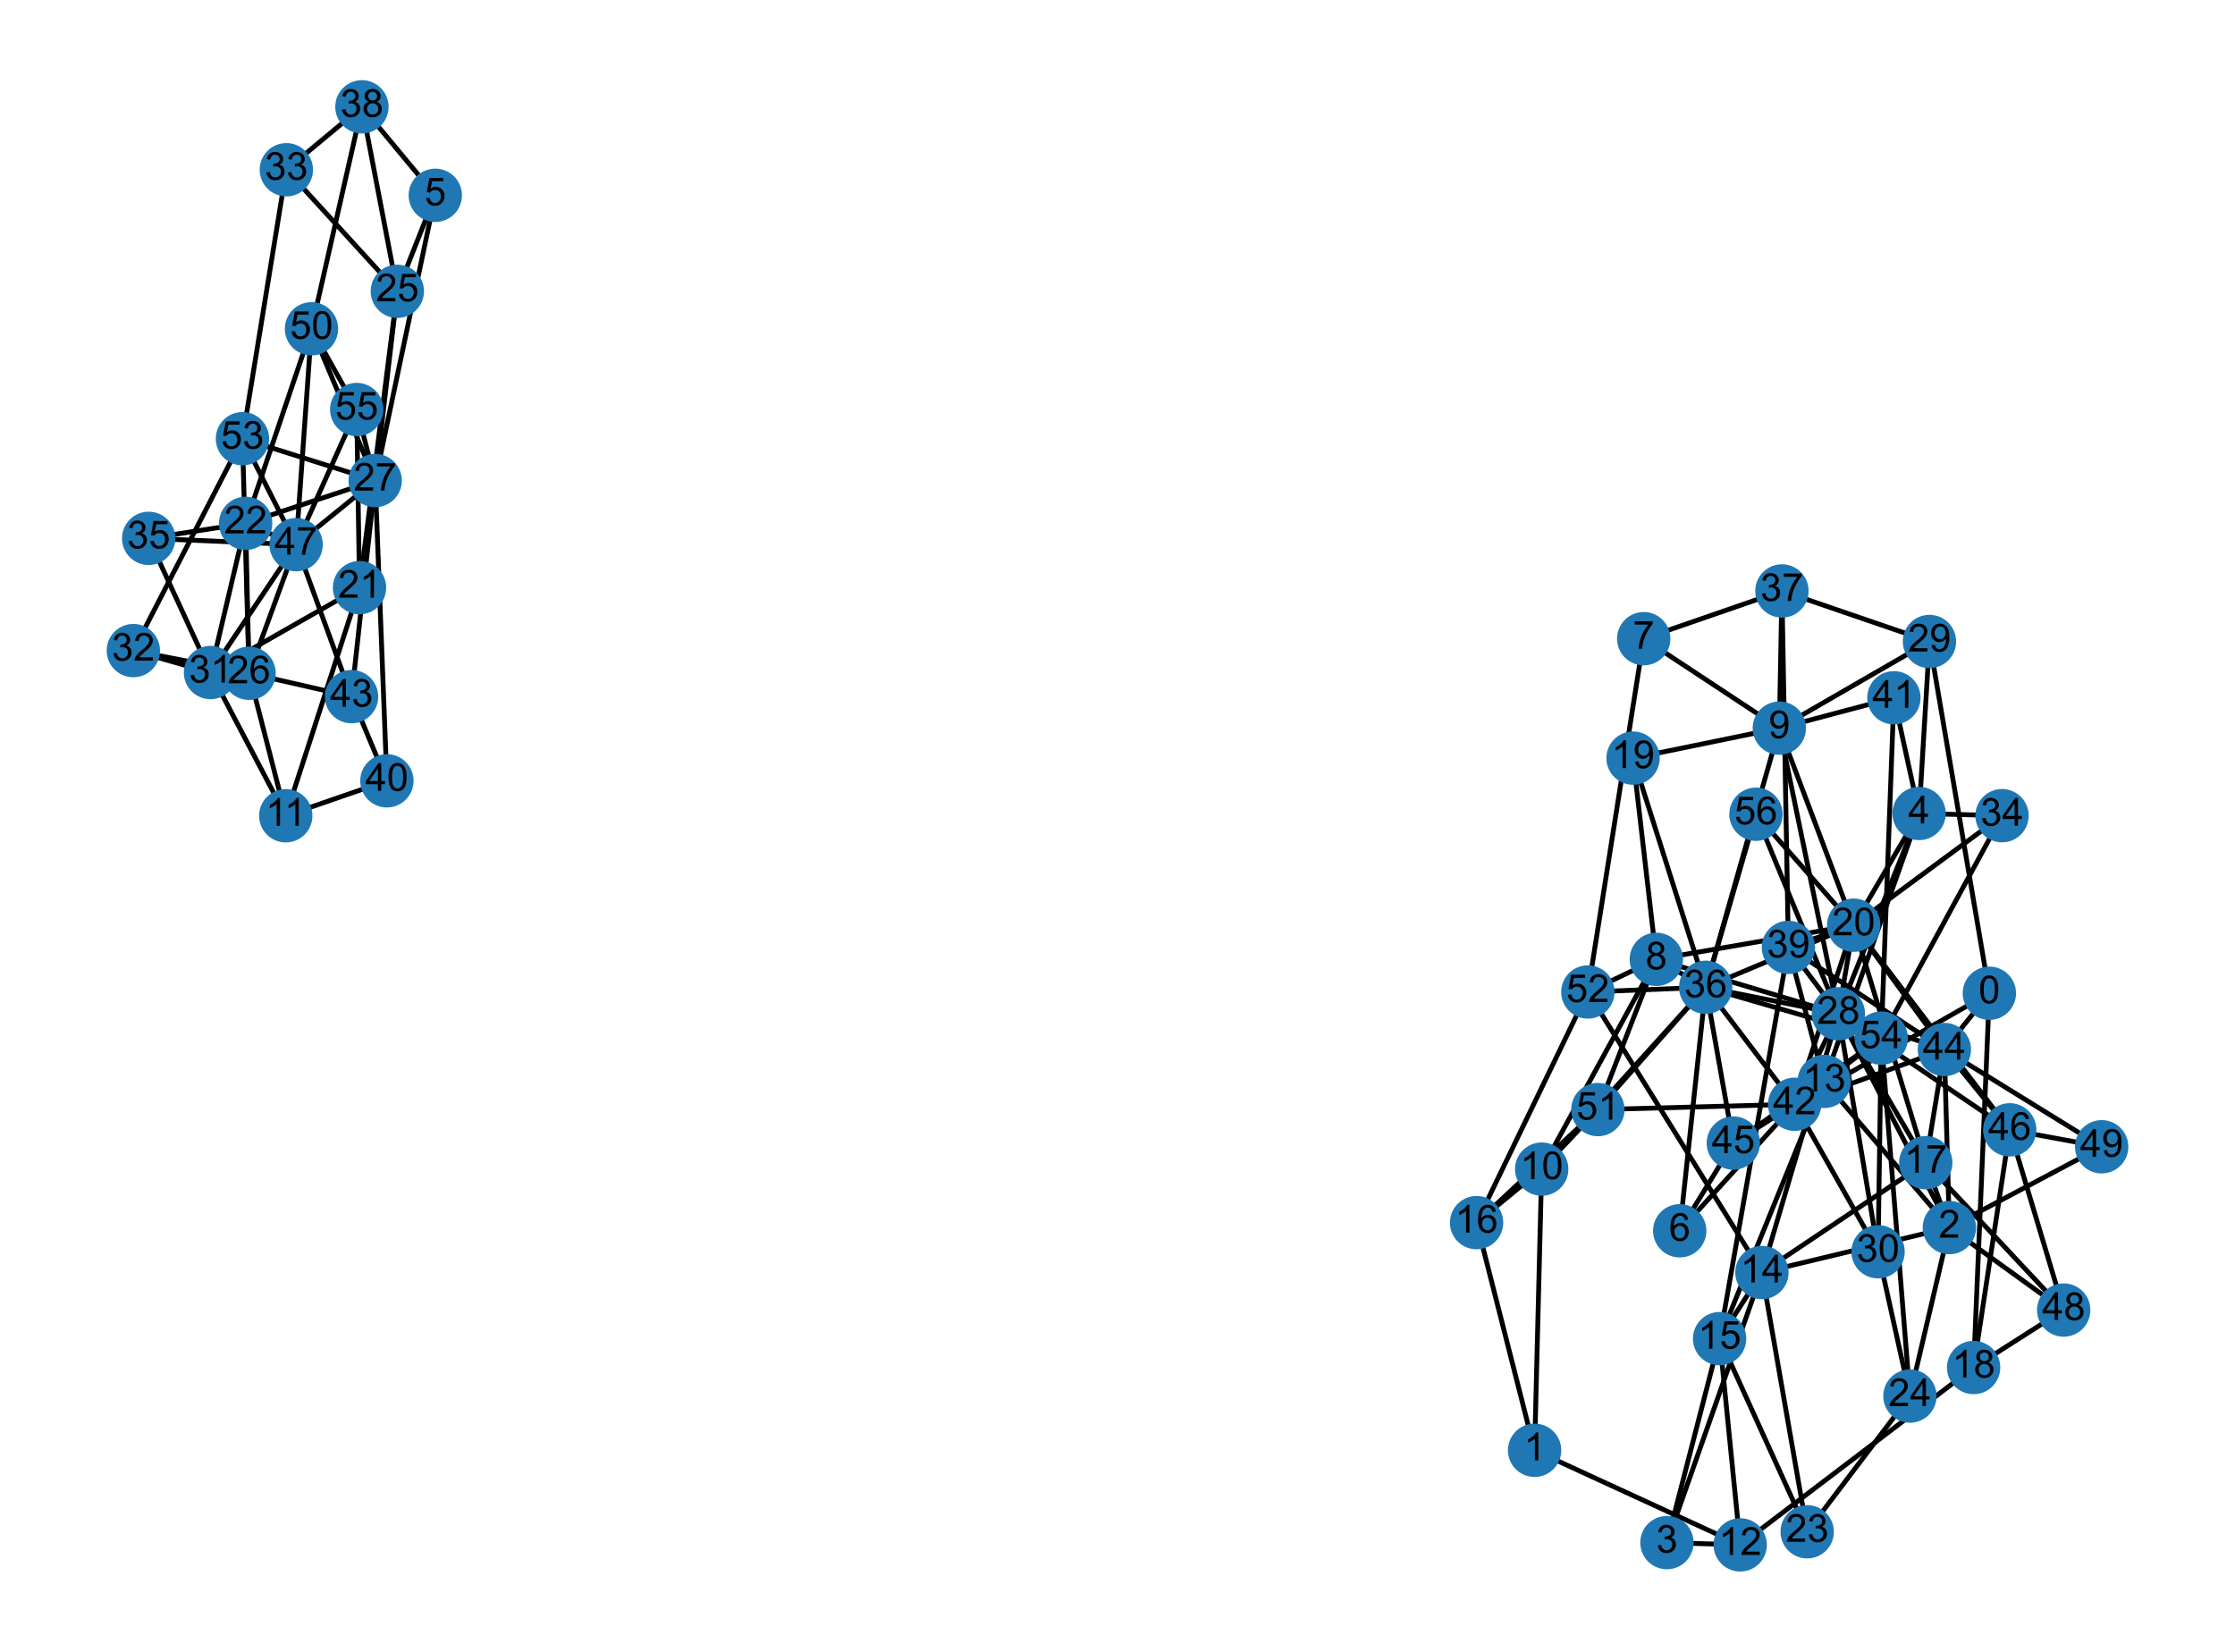 <?xml version="1.0" encoding="utf-8" standalone="no"?>
<!DOCTYPE svg PUBLIC "-//W3C//DTD SVG 1.1//EN"
  "http://www.w3.org/Graphics/SVG/1.1/DTD/svg11.dtd">
<!-- Created with matplotlib (https://matplotlib.org/) -->
<svg height="340.56pt" version="1.1" viewBox="0 0 460.8 340.56" width="460.8pt" xmlns="http://www.w3.org/2000/svg" xmlns:xlink="http://www.w3.org/1999/xlink">
 <defs>
  <style type="text/css">*{stroke-linecap:butt;stroke-linejoin:round;}</style>
 </defs>
 <g id="figure_1">
  <g id="patch_1">
   <path d="M 0 340.56 
L 460.8 340.56 
L 460.8 0 
L 0 0 
z
" style="fill:#ffffff;"/>
  </g>
  <g id="axes_1">
   <g id="LineCollection_1">
    <path clip-path="url(#p457aa99472)" d="M 410.156 204.798 
L 397.805 132.269 
" style="fill:none;stroke:#000000;"/>
    <path clip-path="url(#p457aa99472)" d="M 410.156 204.798 
L 370.008 227.684 
" style="fill:none;stroke:#000000;"/>
    <path clip-path="url(#p457aa99472)" d="M 410.156 204.798 
L 400.879 216.401 
" style="fill:none;stroke:#000000;"/>
    <path clip-path="url(#p457aa99472)" d="M 410.156 204.798 
L 406.908 281.966 
" style="fill:none;stroke:#000000;"/>
    <path clip-path="url(#p457aa99472)" d="M 316.396 299.034 
L 317.859 241.056 
" style="fill:none;stroke:#000000;"/>
    <path clip-path="url(#p457aa99472)" d="M 316.396 299.034 
L 358.786 318.535 
" style="fill:none;stroke:#000000;"/>
    <path clip-path="url(#p457aa99472)" d="M 316.396 299.034 
L 304.434 252.096 
" style="fill:none;stroke:#000000;"/>
    <path clip-path="url(#p457aa99472)" d="M 401.912 253.112 
L 397.045 239.736 
" style="fill:none;stroke:#000000;"/>
    <path clip-path="url(#p457aa99472)" d="M 401.912 253.112 
L 379.022 209.027 
" style="fill:none;stroke:#000000;"/>
    <path clip-path="url(#p457aa99472)" d="M 401.912 253.112 
L 400.879 216.401 
" style="fill:none;stroke:#000000;"/>
    <path clip-path="url(#p457aa99472)" d="M 401.912 253.112 
L 376.103 222.973 
" style="fill:none;stroke:#000000;"/>
    <path clip-path="url(#p457aa99472)" d="M 401.912 253.112 
L 363.264 262.374 
" style="fill:none;stroke:#000000;"/>
    <path clip-path="url(#p457aa99472)" d="M 401.912 253.112 
L 393.782 287.853 
" style="fill:none;stroke:#000000;"/>
    <path clip-path="url(#p457aa99472)" d="M 401.912 253.112 
L 425.482 270.117 
" style="fill:none;stroke:#000000;"/>
    <path clip-path="url(#p457aa99472)" d="M 401.912 253.112 
L 433.309 236.451 
" style="fill:none;stroke:#000000;"/>
    <path clip-path="url(#p457aa99472)" d="M 343.678 318.067 
L 358.786 318.535 
" style="fill:none;stroke:#000000;"/>
    <path clip-path="url(#p457aa99472)" d="M 343.678 318.067 
L 363.264 262.374 
" style="fill:none;stroke:#000000;"/>
    <path clip-path="url(#p457aa99472)" d="M 343.678 318.067 
L 354.539 276.013 
" style="fill:none;stroke:#000000;"/>
    <path clip-path="url(#p457aa99472)" d="M 395.667 167.73 
L 382.182 190.765 
" style="fill:none;stroke:#000000;"/>
    <path clip-path="url(#p457aa99472)" d="M 395.667 167.73 
L 379.022 209.027 
" style="fill:none;stroke:#000000;"/>
    <path clip-path="url(#p457aa99472)" d="M 395.667 167.73 
L 412.769 168.183 
" style="fill:none;stroke:#000000;"/>
    <path clip-path="url(#p457aa99472)" d="M 395.667 167.73 
L 376.103 222.973 
" style="fill:none;stroke:#000000;"/>
    <path clip-path="url(#p457aa99472)" d="M 395.667 167.73 
L 397.805 132.269 
" style="fill:none;stroke:#000000;"/>
    <path clip-path="url(#p457aa99472)" d="M 395.667 167.73 
L 390.471 143.874 
" style="fill:none;stroke:#000000;"/>
    <path clip-path="url(#p457aa99472)" d="M 89.746 40.269 
L 81.92 60.063 
" style="fill:none;stroke:#000000;"/>
    <path clip-path="url(#p457aa99472)" d="M 89.746 40.269 
L 77.351 99.082 
" style="fill:none;stroke:#000000;"/>
    <path clip-path="url(#p457aa99472)" d="M 89.746 40.269 
L 74.62 22.025 
" style="fill:none;stroke:#000000;"/>
    <path clip-path="url(#p457aa99472)" d="M 346.317 253.771 
L 351.671 203.567 
" style="fill:none;stroke:#000000;"/>
    <path clip-path="url(#p457aa99472)" d="M 346.317 253.771 
L 370.008 227.684 
" style="fill:none;stroke:#000000;"/>
    <path clip-path="url(#p457aa99472)" d="M 346.317 253.771 
L 357.369 235.688 
" style="fill:none;stroke:#000000;"/>
    <path clip-path="url(#p457aa99472)" d="M 338.892 131.687 
L 366.855 150.136 
" style="fill:none;stroke:#000000;"/>
    <path clip-path="url(#p457aa99472)" d="M 338.892 131.687 
L 367.39 121.845 
" style="fill:none;stroke:#000000;"/>
    <path clip-path="url(#p457aa99472)" d="M 338.892 131.687 
L 327.375 204.537 
" style="fill:none;stroke:#000000;"/>
    <path clip-path="url(#p457aa99472)" d="M 341.491 197.805 
L 382.182 190.765 
" style="fill:none;stroke:#000000;"/>
    <path clip-path="url(#p457aa99472)" d="M 341.491 197.805 
L 379.022 209.027 
" style="fill:none;stroke:#000000;"/>
    <path clip-path="url(#p457aa99472)" d="M 341.491 197.805 
L 351.671 203.567 
" style="fill:none;stroke:#000000;"/>
    <path clip-path="url(#p457aa99472)" d="M 341.491 197.805 
L 317.859 241.056 
" style="fill:none;stroke:#000000;"/>
    <path clip-path="url(#p457aa99472)" d="M 341.491 197.805 
L 336.695 156.317 
" style="fill:none;stroke:#000000;"/>
    <path clip-path="url(#p457aa99472)" d="M 341.491 197.805 
L 329.439 228.782 
" style="fill:none;stroke:#000000;"/>
    <path clip-path="url(#p457aa99472)" d="M 341.491 197.805 
L 327.375 204.537 
" style="fill:none;stroke:#000000;"/>
    <path clip-path="url(#p457aa99472)" d="M 366.855 150.136 
L 382.182 190.765 
" style="fill:none;stroke:#000000;"/>
    <path clip-path="url(#p457aa99472)" d="M 366.855 150.136 
L 379.022 209.027 
" style="fill:none;stroke:#000000;"/>
    <path clip-path="url(#p457aa99472)" d="M 366.855 150.136 
L 351.671 203.567 
" style="fill:none;stroke:#000000;"/>
    <path clip-path="url(#p457aa99472)" d="M 366.855 150.136 
L 336.695 156.317 
" style="fill:none;stroke:#000000;"/>
    <path clip-path="url(#p457aa99472)" d="M 366.855 150.136 
L 397.805 132.269 
" style="fill:none;stroke:#000000;"/>
    <path clip-path="url(#p457aa99472)" d="M 366.855 150.136 
L 367.39 121.845 
" style="fill:none;stroke:#000000;"/>
    <path clip-path="url(#p457aa99472)" d="M 366.855 150.136 
L 390.471 143.874 
" style="fill:none;stroke:#000000;"/>
    <path clip-path="url(#p457aa99472)" d="M 317.859 241.056 
L 351.671 203.567 
" style="fill:none;stroke:#000000;"/>
    <path clip-path="url(#p457aa99472)" d="M 317.859 241.056 
L 329.439 228.782 
" style="fill:none;stroke:#000000;"/>
    <path clip-path="url(#p457aa99472)" d="M 317.859 241.056 
L 304.434 252.096 
" style="fill:none;stroke:#000000;"/>
    <path clip-path="url(#p457aa99472)" d="M 58.916 168.201 
L 74.126 121.165 
" style="fill:none;stroke:#000000;"/>
    <path clip-path="url(#p457aa99472)" d="M 58.916 168.201 
L 51.349 138.819 
" style="fill:none;stroke:#000000;"/>
    <path clip-path="url(#p457aa99472)" d="M 58.916 168.201 
L 43.397 138.669 
" style="fill:none;stroke:#000000;"/>
    <path clip-path="url(#p457aa99472)" d="M 58.916 168.201 
L 79.769 160.995 
" style="fill:none;stroke:#000000;"/>
    <path clip-path="url(#p457aa99472)" d="M 358.786 318.535 
L 354.539 276.013 
" style="fill:none;stroke:#000000;"/>
    <path clip-path="url(#p457aa99472)" d="M 358.786 318.535 
L 406.908 281.966 
" style="fill:none;stroke:#000000;"/>
    <path clip-path="url(#p457aa99472)" d="M 376.103 222.973 
L 368.722 195.345 
" style="fill:none;stroke:#000000;"/>
    <path clip-path="url(#p457aa99472)" d="M 376.103 222.973 
L 354.539 276.013 
" style="fill:none;stroke:#000000;"/>
    <path clip-path="url(#p457aa99472)" d="M 363.264 262.374 
L 397.045 239.736 
" style="fill:none;stroke:#000000;"/>
    <path clip-path="url(#p457aa99472)" d="M 363.264 262.374 
L 379.022 209.027 
" style="fill:none;stroke:#000000;"/>
    <path clip-path="url(#p457aa99472)" d="M 363.264 262.374 
L 354.539 276.013 
" style="fill:none;stroke:#000000;"/>
    <path clip-path="url(#p457aa99472)" d="M 363.264 262.374 
L 372.597 315.834 
" style="fill:none;stroke:#000000;"/>
    <path clip-path="url(#p457aa99472)" d="M 363.264 262.374 
L 327.375 204.537 
" style="fill:none;stroke:#000000;"/>
    <path clip-path="url(#p457aa99472)" d="M 354.539 276.013 
L 368.722 195.345 
" style="fill:none;stroke:#000000;"/>
    <path clip-path="url(#p457aa99472)" d="M 354.539 276.013 
L 372.597 315.834 
" style="fill:none;stroke:#000000;"/>
    <path clip-path="url(#p457aa99472)" d="M 304.434 252.096 
L 329.439 228.782 
" style="fill:none;stroke:#000000;"/>
    <path clip-path="url(#p457aa99472)" d="M 304.434 252.096 
L 327.375 204.537 
" style="fill:none;stroke:#000000;"/>
    <path clip-path="url(#p457aa99472)" d="M 397.045 239.736 
L 382.182 190.765 
" style="fill:none;stroke:#000000;"/>
    <path clip-path="url(#p457aa99472)" d="M 397.045 239.736 
L 379.022 209.027 
" style="fill:none;stroke:#000000;"/>
    <path clip-path="url(#p457aa99472)" d="M 397.045 239.736 
L 400.879 216.401 
" style="fill:none;stroke:#000000;"/>
    <path clip-path="url(#p457aa99472)" d="M 397.045 239.736 
L 425.482 270.117 
" style="fill:none;stroke:#000000;"/>
    <path clip-path="url(#p457aa99472)" d="M 406.908 281.966 
L 414.357 232.96 
" style="fill:none;stroke:#000000;"/>
    <path clip-path="url(#p457aa99472)" d="M 406.908 281.966 
L 425.482 270.117 
" style="fill:none;stroke:#000000;"/>
    <path clip-path="url(#p457aa99472)" d="M 336.695 156.317 
L 351.671 203.567 
" style="fill:none;stroke:#000000;"/>
    <path clip-path="url(#p457aa99472)" d="M 382.182 190.765 
L 379.022 209.027 
" style="fill:none;stroke:#000000;"/>
    <path clip-path="url(#p457aa99472)" d="M 382.182 190.765 
L 351.671 203.567 
" style="fill:none;stroke:#000000;"/>
    <path clip-path="url(#p457aa99472)" d="M 382.182 190.765 
L 400.879 216.401 
" style="fill:none;stroke:#000000;"/>
    <path clip-path="url(#p457aa99472)" d="M 382.182 190.765 
L 412.769 168.183 
" style="fill:none;stroke:#000000;"/>
    <path clip-path="url(#p457aa99472)" d="M 382.182 190.765 
L 368.722 195.345 
" style="fill:none;stroke:#000000;"/>
    <path clip-path="url(#p457aa99472)" d="M 382.182 190.765 
L 370.008 227.684 
" style="fill:none;stroke:#000000;"/>
    <path clip-path="url(#p457aa99472)" d="M 382.182 190.765 
L 414.357 232.96 
" style="fill:none;stroke:#000000;"/>
    <path clip-path="url(#p457aa99472)" d="M 382.182 190.765 
L 362.037 167.887 
" style="fill:none;stroke:#000000;"/>
    <path clip-path="url(#p457aa99472)" d="M 74.126 121.165 
L 81.92 60.063 
" style="fill:none;stroke:#000000;"/>
    <path clip-path="url(#p457aa99472)" d="M 74.126 121.165 
L 43.397 138.669 
" style="fill:none;stroke:#000000;"/>
    <path clip-path="url(#p457aa99472)" d="M 74.126 121.165 
L 73.547 84.439 
" style="fill:none;stroke:#000000;"/>
    <path clip-path="url(#p457aa99472)" d="M 50.647 107.912 
L 77.351 99.082 
" style="fill:none;stroke:#000000;"/>
    <path clip-path="url(#p457aa99472)" d="M 50.647 107.912 
L 61.058 112.297 
" style="fill:none;stroke:#000000;"/>
    <path clip-path="url(#p457aa99472)" d="M 50.647 107.912 
L 64.222 67.792 
" style="fill:none;stroke:#000000;"/>
    <path clip-path="url(#p457aa99472)" d="M 50.647 107.912 
L 51.349 138.819 
" style="fill:none;stroke:#000000;"/>
    <path clip-path="url(#p457aa99472)" d="M 50.647 107.912 
L 43.397 138.669 
" style="fill:none;stroke:#000000;"/>
    <path clip-path="url(#p457aa99472)" d="M 50.647 107.912 
L 30.653 111.005 
" style="fill:none;stroke:#000000;"/>
    <path clip-path="url(#p457aa99472)" d="M 372.597 315.834 
L 393.782 287.853 
" style="fill:none;stroke:#000000;"/>
    <path clip-path="url(#p457aa99472)" d="M 393.782 287.853 
L 387.21 258.098 
" style="fill:none;stroke:#000000;"/>
    <path clip-path="url(#p457aa99472)" d="M 393.782 287.853 
L 387.86 214.047 
" style="fill:none;stroke:#000000;"/>
    <path clip-path="url(#p457aa99472)" d="M 81.92 60.063 
L 77.351 99.082 
" style="fill:none;stroke:#000000;"/>
    <path clip-path="url(#p457aa99472)" d="M 81.92 60.063 
L 74.62 22.025 
" style="fill:none;stroke:#000000;"/>
    <path clip-path="url(#p457aa99472)" d="M 81.92 60.063 
L 59.037 34.999 
" style="fill:none;stroke:#000000;"/>
    <path clip-path="url(#p457aa99472)" d="M 51.349 138.819 
L 43.397 138.669 
" style="fill:none;stroke:#000000;"/>
    <path clip-path="url(#p457aa99472)" d="M 51.349 138.819 
L 61.058 112.297 
" style="fill:none;stroke:#000000;"/>
    <path clip-path="url(#p457aa99472)" d="M 51.349 138.819 
L 27.491 134.148 
" style="fill:none;stroke:#000000;"/>
    <path clip-path="url(#p457aa99472)" d="M 51.349 138.819 
L 72.479 143.637 
" style="fill:none;stroke:#000000;"/>
    <path clip-path="url(#p457aa99472)" d="M 51.349 138.819 
L 49.988 90.456 
" style="fill:none;stroke:#000000;"/>
    <path clip-path="url(#p457aa99472)" d="M 77.351 99.082 
L 61.058 112.297 
" style="fill:none;stroke:#000000;"/>
    <path clip-path="url(#p457aa99472)" d="M 77.351 99.082 
L 64.222 67.792 
" style="fill:none;stroke:#000000;"/>
    <path clip-path="url(#p457aa99472)" d="M 77.351 99.082 
L 79.769 160.995 
" style="fill:none;stroke:#000000;"/>
    <path clip-path="url(#p457aa99472)" d="M 77.351 99.082 
L 72.479 143.637 
" style="fill:none;stroke:#000000;"/>
    <path clip-path="url(#p457aa99472)" d="M 77.351 99.082 
L 49.988 90.456 
" style="fill:none;stroke:#000000;"/>
    <path clip-path="url(#p457aa99472)" d="M 77.351 99.082 
L 73.547 84.439 
" style="fill:none;stroke:#000000;"/>
    <path clip-path="url(#p457aa99472)" d="M 379.022 209.027 
L 351.671 203.567 
" style="fill:none;stroke:#000000;"/>
    <path clip-path="url(#p457aa99472)" d="M 379.022 209.027 
L 400.879 216.401 
" style="fill:none;stroke:#000000;"/>
    <path clip-path="url(#p457aa99472)" d="M 379.022 209.027 
L 387.21 258.098 
" style="fill:none;stroke:#000000;"/>
    <path clip-path="url(#p457aa99472)" d="M 379.022 209.027 
L 368.722 195.345 
" style="fill:none;stroke:#000000;"/>
    <path clip-path="url(#p457aa99472)" d="M 379.022 209.027 
L 370.008 227.684 
" style="fill:none;stroke:#000000;"/>
    <path clip-path="url(#p457aa99472)" d="M 379.022 209.027 
L 414.357 232.96 
" style="fill:none;stroke:#000000;"/>
    <path clip-path="url(#p457aa99472)" d="M 379.022 209.027 
L 362.037 167.887 
" style="fill:none;stroke:#000000;"/>
    <path clip-path="url(#p457aa99472)" d="M 397.805 132.269 
L 367.39 121.845 
" style="fill:none;stroke:#000000;"/>
    <path clip-path="url(#p457aa99472)" d="M 387.21 258.098 
L 370.008 227.684 
" style="fill:none;stroke:#000000;"/>
    <path clip-path="url(#p457aa99472)" d="M 387.21 258.098 
L 387.86 214.047 
" style="fill:none;stroke:#000000;"/>
    <path clip-path="url(#p457aa99472)" d="M 43.397 138.669 
L 61.058 112.297 
" style="fill:none;stroke:#000000;"/>
    <path clip-path="url(#p457aa99472)" d="M 43.397 138.669 
L 27.491 134.148 
" style="fill:none;stroke:#000000;"/>
    <path clip-path="url(#p457aa99472)" d="M 43.397 138.669 
L 30.653 111.005 
" style="fill:none;stroke:#000000;"/>
    <path clip-path="url(#p457aa99472)" d="M 27.491 134.148 
L 49.988 90.456 
" style="fill:none;stroke:#000000;"/>
    <path clip-path="url(#p457aa99472)" d="M 59.037 34.999 
L 74.62 22.025 
" style="fill:none;stroke:#000000;"/>
    <path clip-path="url(#p457aa99472)" d="M 59.037 34.999 
L 49.988 90.456 
" style="fill:none;stroke:#000000;"/>
    <path clip-path="url(#p457aa99472)" d="M 412.769 168.183 
L 387.86 214.047 
" style="fill:none;stroke:#000000;"/>
    <path clip-path="url(#p457aa99472)" d="M 30.653 111.005 
L 61.058 112.297 
" style="fill:none;stroke:#000000;"/>
    <path clip-path="url(#p457aa99472)" d="M 351.671 203.567 
L 370.008 227.684 
" style="fill:none;stroke:#000000;"/>
    <path clip-path="url(#p457aa99472)" d="M 351.671 203.567 
L 357.369 235.688 
" style="fill:none;stroke:#000000;"/>
    <path clip-path="url(#p457aa99472)" d="M 351.671 203.567 
L 329.439 228.782 
" style="fill:none;stroke:#000000;"/>
    <path clip-path="url(#p457aa99472)" d="M 351.671 203.567 
L 327.375 204.537 
" style="fill:none;stroke:#000000;"/>
    <path clip-path="url(#p457aa99472)" d="M 351.671 203.567 
L 387.86 214.047 
" style="fill:none;stroke:#000000;"/>
    <path clip-path="url(#p457aa99472)" d="M 351.671 203.567 
L 362.037 167.887 
" style="fill:none;stroke:#000000;"/>
    <path clip-path="url(#p457aa99472)" d="M 367.39 121.845 
L 368.722 195.345 
" style="fill:none;stroke:#000000;"/>
    <path clip-path="url(#p457aa99472)" d="M 74.62 22.025 
L 64.222 67.792 
" style="fill:none;stroke:#000000;"/>
    <path clip-path="url(#p457aa99472)" d="M 368.722 195.345 
L 400.879 216.401 
" style="fill:none;stroke:#000000;"/>
    <path clip-path="url(#p457aa99472)" d="M 79.769 160.995 
L 72.479 143.637 
" style="fill:none;stroke:#000000;"/>
    <path clip-path="url(#p457aa99472)" d="M 390.471 143.874 
L 387.86 214.047 
" style="fill:none;stroke:#000000;"/>
    <path clip-path="url(#p457aa99472)" d="M 370.008 227.684 
L 400.879 216.401 
" style="fill:none;stroke:#000000;"/>
    <path clip-path="url(#p457aa99472)" d="M 370.008 227.684 
L 357.369 235.688 
" style="fill:none;stroke:#000000;"/>
    <path clip-path="url(#p457aa99472)" d="M 370.008 227.684 
L 329.439 228.782 
" style="fill:none;stroke:#000000;"/>
    <path clip-path="url(#p457aa99472)" d="M 370.008 227.684 
L 387.86 214.047 
" style="fill:none;stroke:#000000;"/>
    <path clip-path="url(#p457aa99472)" d="M 72.479 143.637 
L 61.058 112.297 
" style="fill:none;stroke:#000000;"/>
    <path clip-path="url(#p457aa99472)" d="M 400.879 216.401 
L 414.357 232.96 
" style="fill:none;stroke:#000000;"/>
    <path clip-path="url(#p457aa99472)" d="M 400.879 216.401 
L 433.309 236.451 
" style="fill:none;stroke:#000000;"/>
    <path clip-path="url(#p457aa99472)" d="M 357.369 235.688 
L 387.86 214.047 
" style="fill:none;stroke:#000000;"/>
    <path clip-path="url(#p457aa99472)" d="M 414.357 232.96 
L 425.482 270.117 
" style="fill:none;stroke:#000000;"/>
    <path clip-path="url(#p457aa99472)" d="M 414.357 232.96 
L 433.309 236.451 
" style="fill:none;stroke:#000000;"/>
    <path clip-path="url(#p457aa99472)" d="M 61.058 112.297 
L 64.222 67.792 
" style="fill:none;stroke:#000000;"/>
    <path clip-path="url(#p457aa99472)" d="M 61.058 112.297 
L 49.988 90.456 
" style="fill:none;stroke:#000000;"/>
    <path clip-path="url(#p457aa99472)" d="M 61.058 112.297 
L 73.547 84.439 
" style="fill:none;stroke:#000000;"/>
    <path clip-path="url(#p457aa99472)" d="M 64.222 67.792 
L 73.547 84.439 
" style="fill:none;stroke:#000000;"/>
   </g>
   <g id="PathCollection_1">
    <defs>
     <path d="M 0 5 
C 1.326 5 2.598 4.473 3.536 3.536 
C 4.473 2.598 5 1.326 5 0 
C 5 -1.326 4.473 -2.598 3.536 -3.536 
C 2.598 -4.473 1.326 -5 0 -5 
C -1.326 -5 -2.598 -4.473 -3.536 -3.536 
C -4.473 -2.598 -5 -1.326 -5 0 
C -5 1.326 -4.473 2.598 -3.536 3.536 
C -2.598 4.473 -1.326 5 0 5 
z
" id="m042b99b497" style="stroke:#1f78b4;"/>
    </defs>
    <g clip-path="url(#p457aa99472)">
     <use style="fill:#1f78b4;stroke:#1f78b4;" x="410.156" xlink:href="#m042b99b497" y="204.798"/>
     <use style="fill:#1f78b4;stroke:#1f78b4;" x="316.396" xlink:href="#m042b99b497" y="299.034"/>
     <use style="fill:#1f78b4;stroke:#1f78b4;" x="401.912" xlink:href="#m042b99b497" y="253.112"/>
     <use style="fill:#1f78b4;stroke:#1f78b4;" x="343.678" xlink:href="#m042b99b497" y="318.067"/>
     <use style="fill:#1f78b4;stroke:#1f78b4;" x="395.667" xlink:href="#m042b99b497" y="167.73"/>
     <use style="fill:#1f78b4;stroke:#1f78b4;" x="89.746" xlink:href="#m042b99b497" y="40.269"/>
     <use style="fill:#1f78b4;stroke:#1f78b4;" x="346.317" xlink:href="#m042b99b497" y="253.771"/>
     <use style="fill:#1f78b4;stroke:#1f78b4;" x="338.892" xlink:href="#m042b99b497" y="131.687"/>
     <use style="fill:#1f78b4;stroke:#1f78b4;" x="341.491" xlink:href="#m042b99b497" y="197.805"/>
     <use style="fill:#1f78b4;stroke:#1f78b4;" x="366.855" xlink:href="#m042b99b497" y="150.136"/>
     <use style="fill:#1f78b4;stroke:#1f78b4;" x="317.859" xlink:href="#m042b99b497" y="241.056"/>
     <use style="fill:#1f78b4;stroke:#1f78b4;" x="58.916" xlink:href="#m042b99b497" y="168.201"/>
     <use style="fill:#1f78b4;stroke:#1f78b4;" x="358.786" xlink:href="#m042b99b497" y="318.535"/>
     <use style="fill:#1f78b4;stroke:#1f78b4;" x="376.103" xlink:href="#m042b99b497" y="222.973"/>
     <use style="fill:#1f78b4;stroke:#1f78b4;" x="363.264" xlink:href="#m042b99b497" y="262.374"/>
     <use style="fill:#1f78b4;stroke:#1f78b4;" x="354.539" xlink:href="#m042b99b497" y="276.013"/>
     <use style="fill:#1f78b4;stroke:#1f78b4;" x="304.434" xlink:href="#m042b99b497" y="252.096"/>
     <use style="fill:#1f78b4;stroke:#1f78b4;" x="397.045" xlink:href="#m042b99b497" y="239.736"/>
     <use style="fill:#1f78b4;stroke:#1f78b4;" x="406.908" xlink:href="#m042b99b497" y="281.966"/>
     <use style="fill:#1f78b4;stroke:#1f78b4;" x="336.695" xlink:href="#m042b99b497" y="156.317"/>
     <use style="fill:#1f78b4;stroke:#1f78b4;" x="382.182" xlink:href="#m042b99b497" y="190.765"/>
     <use style="fill:#1f78b4;stroke:#1f78b4;" x="74.126" xlink:href="#m042b99b497" y="121.165"/>
     <use style="fill:#1f78b4;stroke:#1f78b4;" x="50.647" xlink:href="#m042b99b497" y="107.912"/>
     <use style="fill:#1f78b4;stroke:#1f78b4;" x="372.597" xlink:href="#m042b99b497" y="315.834"/>
     <use style="fill:#1f78b4;stroke:#1f78b4;" x="393.782" xlink:href="#m042b99b497" y="287.853"/>
     <use style="fill:#1f78b4;stroke:#1f78b4;" x="81.92" xlink:href="#m042b99b497" y="60.063"/>
     <use style="fill:#1f78b4;stroke:#1f78b4;" x="51.349" xlink:href="#m042b99b497" y="138.819"/>
     <use style="fill:#1f78b4;stroke:#1f78b4;" x="77.351" xlink:href="#m042b99b497" y="99.082"/>
     <use style="fill:#1f78b4;stroke:#1f78b4;" x="379.022" xlink:href="#m042b99b497" y="209.027"/>
     <use style="fill:#1f78b4;stroke:#1f78b4;" x="397.805" xlink:href="#m042b99b497" y="132.269"/>
     <use style="fill:#1f78b4;stroke:#1f78b4;" x="387.21" xlink:href="#m042b99b497" y="258.098"/>
     <use style="fill:#1f78b4;stroke:#1f78b4;" x="43.397" xlink:href="#m042b99b497" y="138.669"/>
     <use style="fill:#1f78b4;stroke:#1f78b4;" x="27.491" xlink:href="#m042b99b497" y="134.148"/>
     <use style="fill:#1f78b4;stroke:#1f78b4;" x="59.037" xlink:href="#m042b99b497" y="34.999"/>
     <use style="fill:#1f78b4;stroke:#1f78b4;" x="412.769" xlink:href="#m042b99b497" y="168.183"/>
     <use style="fill:#1f78b4;stroke:#1f78b4;" x="30.653" xlink:href="#m042b99b497" y="111.005"/>
     <use style="fill:#1f78b4;stroke:#1f78b4;" x="351.671" xlink:href="#m042b99b497" y="203.567"/>
     <use style="fill:#1f78b4;stroke:#1f78b4;" x="367.39" xlink:href="#m042b99b497" y="121.845"/>
     <use style="fill:#1f78b4;stroke:#1f78b4;" x="74.62" xlink:href="#m042b99b497" y="22.025"/>
     <use style="fill:#1f78b4;stroke:#1f78b4;" x="368.722" xlink:href="#m042b99b497" y="195.345"/>
     <use style="fill:#1f78b4;stroke:#1f78b4;" x="79.769" xlink:href="#m042b99b497" y="160.995"/>
     <use style="fill:#1f78b4;stroke:#1f78b4;" x="390.471" xlink:href="#m042b99b497" y="143.874"/>
     <use style="fill:#1f78b4;stroke:#1f78b4;" x="370.008" xlink:href="#m042b99b497" y="227.684"/>
     <use style="fill:#1f78b4;stroke:#1f78b4;" x="72.479" xlink:href="#m042b99b497" y="143.637"/>
     <use style="fill:#1f78b4;stroke:#1f78b4;" x="400.879" xlink:href="#m042b99b497" y="216.401"/>
     <use style="fill:#1f78b4;stroke:#1f78b4;" x="357.369" xlink:href="#m042b99b497" y="235.688"/>
     <use style="fill:#1f78b4;stroke:#1f78b4;" x="414.357" xlink:href="#m042b99b497" y="232.96"/>
     <use style="fill:#1f78b4;stroke:#1f78b4;" x="61.058" xlink:href="#m042b99b497" y="112.297"/>
     <use style="fill:#1f78b4;stroke:#1f78b4;" x="425.482" xlink:href="#m042b99b497" y="270.117"/>
     <use style="fill:#1f78b4;stroke:#1f78b4;" x="433.309" xlink:href="#m042b99b497" y="236.451"/>
     <use style="fill:#1f78b4;stroke:#1f78b4;" x="64.222" xlink:href="#m042b99b497" y="67.792"/>
     <use style="fill:#1f78b4;stroke:#1f78b4;" x="329.439" xlink:href="#m042b99b497" y="228.782"/>
     <use style="fill:#1f78b4;stroke:#1f78b4;" x="327.375" xlink:href="#m042b99b497" y="204.537"/>
     <use style="fill:#1f78b4;stroke:#1f78b4;" x="49.988" xlink:href="#m042b99b497" y="90.456"/>
     <use style="fill:#1f78b4;stroke:#1f78b4;" x="387.86" xlink:href="#m042b99b497" y="214.047"/>
     <use style="fill:#1f78b4;stroke:#1f78b4;" x="73.547" xlink:href="#m042b99b497" y="84.439"/>
     <use style="fill:#1f78b4;stroke:#1f78b4;" x="362.037" xlink:href="#m042b99b497" y="167.887"/>
    </g>
   </g>
   <g id="text_1">
    <g clip-path="url(#p457aa99472)">
     <!-- 0 -->
     <g transform="translate(407.932 206.866)scale(0.08 -0.08)">
      <defs>
       <path d="M 4.156 35.297 
Q 4.156 48 6.766 55.734 
Q 9.375 63.484 14.516 67.672 
Q 19.672 71.875 27.484 71.875 
Q 33.25 71.875 37.594 69.547 
Q 41.938 67.234 44.766 62.859 
Q 47.609 58.5 49.219 52.219 
Q 50.828 45.953 50.828 35.297 
Q 50.828 22.703 48.234 14.969 
Q 45.656 7.234 40.5 3 
Q 35.359 -1.219 27.484 -1.219 
Q 17.141 -1.219 11.234 6.203 
Q 4.156 15.141 4.156 35.297 
z
M 13.188 35.297 
Q 13.188 17.672 17.312 11.828 
Q 21.438 6 27.484 6 
Q 33.547 6 37.672 11.859 
Q 41.797 17.719 41.797 35.297 
Q 41.797 52.984 37.672 58.781 
Q 33.547 64.594 27.391 64.594 
Q 21.344 64.594 17.719 59.469 
Q 13.188 52.938 13.188 35.297 
z
" id="ArialMT-48"/>
      </defs>
      <use xlink:href="#ArialMT-48"/>
     </g>
    </g>
   </g>
   <g id="text_2">
    <g clip-path="url(#p457aa99472)">
     <!-- 1 -->
     <g transform="translate(314.172 301.102)scale(0.08 -0.08)">
      <defs>
       <path d="M 37.25 0 
L 28.469 0 
L 28.469 56 
Q 25.297 52.984 20.141 49.953 
Q 14.984 46.922 10.891 45.406 
L 10.891 53.906 
Q 18.266 57.375 23.781 62.297 
Q 29.297 67.234 31.594 71.875 
L 37.25 71.875 
z
" id="ArialMT-49"/>
      </defs>
      <use xlink:href="#ArialMT-49"/>
     </g>
    </g>
   </g>
   <g id="text_3">
    <g clip-path="url(#p457aa99472)">
     <!-- 2 -->
     <g transform="translate(399.687 255.18)scale(0.08 -0.08)">
      <defs>
       <path d="M 50.344 8.453 
L 50.344 0 
L 3.031 0 
Q 2.938 3.172 4.047 6.109 
Q 5.859 10.938 9.828 15.625 
Q 13.812 20.312 21.344 26.469 
Q 33.016 36.031 37.109 41.625 
Q 41.219 47.219 41.219 52.203 
Q 41.219 57.422 37.469 61 
Q 33.734 64.594 27.734 64.594 
Q 21.391 64.594 17.578 60.781 
Q 13.766 56.984 13.719 50.25 
L 4.688 51.172 
Q 5.609 61.281 11.656 66.578 
Q 17.719 71.875 27.938 71.875 
Q 38.234 71.875 44.234 66.156 
Q 50.25 60.453 50.25 52 
Q 50.25 47.703 48.484 43.547 
Q 46.734 39.406 42.656 34.812 
Q 38.578 30.219 29.109 22.219 
Q 21.188 15.578 18.938 13.203 
Q 16.703 10.844 15.234 8.453 
z
" id="ArialMT-50"/>
      </defs>
      <use xlink:href="#ArialMT-50"/>
     </g>
    </g>
   </g>
   <g id="text_4">
    <g clip-path="url(#p457aa99472)">
     <!-- 3 -->
     <g transform="translate(341.453 320.135)scale(0.08 -0.08)">
      <defs>
       <path d="M 4.203 18.891 
L 12.984 20.062 
Q 14.5 12.594 18.141 9.297 
Q 21.781 6 27 6 
Q 33.203 6 37.469 10.297 
Q 41.75 14.594 41.75 20.953 
Q 41.75 27 37.797 30.922 
Q 33.844 34.859 27.734 34.859 
Q 25.25 34.859 21.531 33.891 
L 22.516 41.609 
Q 23.391 41.5 23.922 41.5 
Q 29.547 41.5 34.031 44.422 
Q 38.531 47.359 38.531 53.469 
Q 38.531 58.297 35.25 61.469 
Q 31.984 64.656 26.812 64.656 
Q 21.688 64.656 18.266 61.422 
Q 14.844 58.203 13.875 51.766 
L 5.078 53.328 
Q 6.688 62.156 12.391 67.016 
Q 18.109 71.875 26.609 71.875 
Q 32.469 71.875 37.391 69.359 
Q 42.328 66.844 44.938 62.5 
Q 47.562 58.156 47.562 53.266 
Q 47.562 48.641 45.062 44.828 
Q 42.578 41.016 37.703 38.766 
Q 44.047 37.312 47.562 32.688 
Q 51.078 28.078 51.078 21.141 
Q 51.078 11.766 44.234 5.25 
Q 37.406 -1.266 26.953 -1.266 
Q 17.531 -1.266 11.297 4.344 
Q 5.078 9.969 4.203 18.891 
z
" id="ArialMT-51"/>
      </defs>
      <use xlink:href="#ArialMT-51"/>
     </g>
    </g>
   </g>
   <g id="text_5">
    <g clip-path="url(#p457aa99472)">
     <!-- 4 -->
     <g transform="translate(393.443 169.799)scale(0.08 -0.08)">
      <defs>
       <path d="M 32.328 0 
L 32.328 17.141 
L 1.266 17.141 
L 1.266 25.203 
L 33.938 71.578 
L 41.109 71.578 
L 41.109 25.203 
L 50.781 25.203 
L 50.781 17.141 
L 41.109 17.141 
L 41.109 0 
z
M 32.328 25.203 
L 32.328 57.469 
L 9.906 25.203 
z
" id="ArialMT-52"/>
      </defs>
      <use xlink:href="#ArialMT-52"/>
     </g>
    </g>
   </g>
   <g id="text_6">
    <g clip-path="url(#p457aa99472)">
     <!-- 5 -->
     <g transform="translate(87.522 42.337)scale(0.08 -0.08)">
      <defs>
       <path d="M 4.156 18.75 
L 13.375 19.531 
Q 14.406 12.797 18.141 9.391 
Q 21.875 6 27.156 6 
Q 33.5 6 37.891 10.781 
Q 42.281 15.578 42.281 23.484 
Q 42.281 31 38.062 35.344 
Q 33.844 39.703 27 39.703 
Q 22.75 39.703 19.328 37.766 
Q 15.922 35.844 13.969 32.766 
L 5.719 33.844 
L 12.641 70.609 
L 48.25 70.609 
L 48.25 62.203 
L 19.672 62.203 
L 15.828 42.969 
Q 22.266 47.469 29.344 47.469 
Q 38.719 47.469 45.156 40.969 
Q 51.609 34.469 51.609 24.266 
Q 51.609 14.547 45.953 7.469 
Q 39.062 -1.219 27.156 -1.219 
Q 17.391 -1.219 11.203 4.25 
Q 5.031 9.719 4.156 18.75 
z
" id="ArialMT-53"/>
      </defs>
      <use xlink:href="#ArialMT-53"/>
     </g>
    </g>
   </g>
   <g id="text_7">
    <g clip-path="url(#p457aa99472)">
     <!-- 6 -->
     <g transform="translate(344.093 255.839)scale(0.08 -0.08)">
      <defs>
       <path d="M 49.75 54.047 
L 41.016 53.375 
Q 39.844 58.547 37.703 60.891 
Q 34.125 64.656 28.906 64.656 
Q 24.703 64.656 21.531 62.312 
Q 17.391 59.281 14.984 53.469 
Q 12.594 47.656 12.5 36.922 
Q 15.672 41.75 20.266 44.094 
Q 24.859 46.438 29.891 46.438 
Q 38.672 46.438 44.844 39.969 
Q 51.031 33.5 51.031 23.25 
Q 51.031 16.5 48.125 10.719 
Q 45.219 4.938 40.141 1.859 
Q 35.062 -1.219 28.609 -1.219 
Q 17.625 -1.219 10.688 6.859 
Q 3.766 14.938 3.766 33.5 
Q 3.766 54.25 11.422 63.672 
Q 18.109 71.875 29.438 71.875 
Q 37.891 71.875 43.281 67.141 
Q 48.688 62.406 49.75 54.047 
z
M 13.875 23.188 
Q 13.875 18.656 15.797 14.5 
Q 17.719 10.359 21.188 8.172 
Q 24.656 6 28.469 6 
Q 34.031 6 38.031 10.484 
Q 42.047 14.984 42.047 22.703 
Q 42.047 30.125 38.078 34.391 
Q 34.125 38.672 28.125 38.672 
Q 22.172 38.672 18.016 34.391 
Q 13.875 30.125 13.875 23.188 
z
" id="ArialMT-54"/>
      </defs>
      <use xlink:href="#ArialMT-54"/>
     </g>
    </g>
   </g>
   <g id="text_8">
    <g clip-path="url(#p457aa99472)">
     <!-- 7 -->
     <g transform="translate(336.668 133.755)scale(0.08 -0.08)">
      <defs>
       <path d="M 4.734 62.203 
L 4.734 70.656 
L 51.078 70.656 
L 51.078 63.812 
Q 44.234 56.547 37.516 44.484 
Q 30.812 32.422 27.156 19.672 
Q 24.516 10.688 23.781 0 
L 14.75 0 
Q 14.891 8.453 18.062 20.406 
Q 21.234 32.375 27.172 43.484 
Q 33.109 54.594 39.797 62.203 
z
" id="ArialMT-55"/>
      </defs>
      <use xlink:href="#ArialMT-55"/>
     </g>
    </g>
   </g>
   <g id="text_9">
    <g clip-path="url(#p457aa99472)">
     <!-- 8 -->
     <g transform="translate(339.266 199.873)scale(0.08 -0.08)">
      <defs>
       <path d="M 17.672 38.812 
Q 12.203 40.828 9.562 44.531 
Q 6.938 48.25 6.938 53.422 
Q 6.938 61.234 12.547 66.547 
Q 18.172 71.875 27.484 71.875 
Q 36.859 71.875 42.578 66.422 
Q 48.297 60.984 48.297 53.172 
Q 48.297 48.188 45.672 44.5 
Q 43.062 40.828 37.75 38.812 
Q 44.344 36.672 47.781 31.875 
Q 51.219 27.094 51.219 20.453 
Q 51.219 11.281 44.719 5.031 
Q 38.234 -1.219 27.641 -1.219 
Q 17.047 -1.219 10.547 5.047 
Q 4.047 11.328 4.047 20.703 
Q 4.047 27.688 7.594 32.391 
Q 11.141 37.109 17.672 38.812 
z
M 15.922 53.719 
Q 15.922 48.641 19.188 45.406 
Q 22.469 42.188 27.688 42.188 
Q 32.766 42.188 36.016 45.375 
Q 39.266 48.578 39.266 53.219 
Q 39.266 58.062 35.906 61.359 
Q 32.562 64.656 27.594 64.656 
Q 22.562 64.656 19.234 61.422 
Q 15.922 58.203 15.922 53.719 
z
M 13.094 20.656 
Q 13.094 16.891 14.875 13.375 
Q 16.656 9.859 20.172 7.922 
Q 23.688 6 27.734 6 
Q 34.031 6 38.125 10.047 
Q 42.234 14.109 42.234 20.359 
Q 42.234 26.703 38.016 30.859 
Q 33.797 35.016 27.438 35.016 
Q 21.234 35.016 17.156 30.906 
Q 13.094 26.812 13.094 20.656 
z
" id="ArialMT-56"/>
      </defs>
      <use xlink:href="#ArialMT-56"/>
     </g>
    </g>
   </g>
   <g id="text_10">
    <g clip-path="url(#p457aa99472)">
     <!-- 9 -->
     <g transform="translate(364.63 152.204)scale(0.08 -0.08)">
      <defs>
       <path d="M 5.469 16.547 
L 13.922 17.328 
Q 14.984 11.375 18.016 8.688 
Q 21.047 6 25.781 6 
Q 29.828 6 32.875 7.859 
Q 35.938 9.719 37.891 12.812 
Q 39.844 15.922 41.156 21.188 
Q 42.484 26.469 42.484 31.938 
Q 42.484 32.516 42.438 33.688 
Q 39.797 29.5 35.234 26.875 
Q 30.672 24.266 25.344 24.266 
Q 16.453 24.266 10.297 30.703 
Q 4.156 37.156 4.156 47.703 
Q 4.156 58.594 10.578 65.234 
Q 17 71.875 26.656 71.875 
Q 33.641 71.875 39.422 68.109 
Q 45.219 64.359 48.219 57.391 
Q 51.219 50.438 51.219 37.25 
Q 51.219 23.531 48.234 15.406 
Q 45.266 7.281 39.375 3.031 
Q 33.5 -1.219 25.594 -1.219 
Q 17.188 -1.219 11.859 3.438 
Q 6.547 8.109 5.469 16.547 
z
M 41.453 48.141 
Q 41.453 55.719 37.422 60.156 
Q 33.406 64.594 27.734 64.594 
Q 21.875 64.594 17.531 59.812 
Q 13.188 55.031 13.188 47.406 
Q 13.188 40.578 17.312 36.297 
Q 21.438 32.031 27.484 32.031 
Q 33.594 32.031 37.516 36.297 
Q 41.453 40.578 41.453 48.141 
z
" id="ArialMT-57"/>
      </defs>
      <use xlink:href="#ArialMT-57"/>
     </g>
    </g>
   </g>
   <g id="text_11">
    <g clip-path="url(#p457aa99472)">
     <!-- 10 -->
     <g transform="translate(313.41 243.125)scale(0.08 -0.08)">
      <use xlink:href="#ArialMT-49"/>
      <use x="55.615" xlink:href="#ArialMT-48"/>
     </g>
    </g>
   </g>
   <g id="text_12">
    <g clip-path="url(#p457aa99472)">
     <!-- 11 -->
     <g transform="translate(54.762 170.269)scale(0.08 -0.08)">
      <use xlink:href="#ArialMT-49"/>
      <use x="48.24" xlink:href="#ArialMT-49"/>
     </g>
    </g>
   </g>
   <g id="text_13">
    <g clip-path="url(#p457aa99472)">
     <!-- 12 -->
     <g transform="translate(354.337 320.603)scale(0.08 -0.08)">
      <use xlink:href="#ArialMT-49"/>
      <use x="55.615" xlink:href="#ArialMT-50"/>
     </g>
    </g>
   </g>
   <g id="text_14">
    <g clip-path="url(#p457aa99472)">
     <!-- 13 -->
     <g transform="translate(371.654 225.041)scale(0.08 -0.08)">
      <use xlink:href="#ArialMT-49"/>
      <use x="55.615" xlink:href="#ArialMT-51"/>
     </g>
    </g>
   </g>
   <g id="text_15">
    <g clip-path="url(#p457aa99472)">
     <!-- 14 -->
     <g transform="translate(358.815 264.442)scale(0.08 -0.08)">
      <use xlink:href="#ArialMT-49"/>
      <use x="55.615" xlink:href="#ArialMT-52"/>
     </g>
    </g>
   </g>
   <g id="text_16">
    <g clip-path="url(#p457aa99472)">
     <!-- 15 -->
     <g transform="translate(350.09 278.081)scale(0.08 -0.08)">
      <use xlink:href="#ArialMT-49"/>
      <use x="55.615" xlink:href="#ArialMT-53"/>
     </g>
    </g>
   </g>
   <g id="text_17">
    <g clip-path="url(#p457aa99472)">
     <!-- 16 -->
     <g transform="translate(299.985 254.164)scale(0.08 -0.08)">
      <use xlink:href="#ArialMT-49"/>
      <use x="55.615" xlink:href="#ArialMT-54"/>
     </g>
    </g>
   </g>
   <g id="text_18">
    <g clip-path="url(#p457aa99472)">
     <!-- 17 -->
     <g transform="translate(392.596 241.804)scale(0.08 -0.08)">
      <use xlink:href="#ArialMT-49"/>
      <use x="55.615" xlink:href="#ArialMT-55"/>
     </g>
    </g>
   </g>
   <g id="text_19">
    <g clip-path="url(#p457aa99472)">
     <!-- 18 -->
     <g transform="translate(402.46 284.034)scale(0.08 -0.08)">
      <use xlink:href="#ArialMT-49"/>
      <use x="55.615" xlink:href="#ArialMT-56"/>
     </g>
    </g>
   </g>
   <g id="text_20">
    <g clip-path="url(#p457aa99472)">
     <!-- 19 -->
     <g transform="translate(332.247 158.385)scale(0.08 -0.08)">
      <use xlink:href="#ArialMT-49"/>
      <use x="55.615" xlink:href="#ArialMT-57"/>
     </g>
    </g>
   </g>
   <g id="text_21">
    <g clip-path="url(#p457aa99472)">
     <!-- 20 -->
     <g transform="translate(377.734 192.833)scale(0.08 -0.08)">
      <use xlink:href="#ArialMT-50"/>
      <use x="55.615" xlink:href="#ArialMT-48"/>
     </g>
    </g>
   </g>
   <g id="text_22">
    <g clip-path="url(#p457aa99472)">
     <!-- 21 -->
     <g transform="translate(69.678 123.233)scale(0.08 -0.08)">
      <use xlink:href="#ArialMT-50"/>
      <use x="55.615" xlink:href="#ArialMT-49"/>
     </g>
    </g>
   </g>
   <g id="text_23">
    <g clip-path="url(#p457aa99472)">
     <!-- 22 -->
     <g transform="translate(46.199 109.98)scale(0.08 -0.08)">
      <use xlink:href="#ArialMT-50"/>
      <use x="55.615" xlink:href="#ArialMT-50"/>
     </g>
    </g>
   </g>
   <g id="text_24">
    <g clip-path="url(#p457aa99472)">
     <!-- 23 -->
     <g transform="translate(368.148 317.903)scale(0.08 -0.08)">
      <use xlink:href="#ArialMT-50"/>
      <use x="55.615" xlink:href="#ArialMT-51"/>
     </g>
    </g>
   </g>
   <g id="text_25">
    <g clip-path="url(#p457aa99472)">
     <!-- 24 -->
     <g transform="translate(389.333 289.921)scale(0.08 -0.08)">
      <use xlink:href="#ArialMT-50"/>
      <use x="55.615" xlink:href="#ArialMT-52"/>
     </g>
    </g>
   </g>
   <g id="text_26">
    <g clip-path="url(#p457aa99472)">
     <!-- 25 -->
     <g transform="translate(77.472 62.131)scale(0.08 -0.08)">
      <use xlink:href="#ArialMT-50"/>
      <use x="55.615" xlink:href="#ArialMT-53"/>
     </g>
    </g>
   </g>
   <g id="text_27">
    <g clip-path="url(#p457aa99472)">
     <!-- 26 -->
     <g transform="translate(46.9 140.887)scale(0.08 -0.08)">
      <use xlink:href="#ArialMT-50"/>
      <use x="55.615" xlink:href="#ArialMT-54"/>
     </g>
    </g>
   </g>
   <g id="text_28">
    <g clip-path="url(#p457aa99472)">
     <!-- 27 -->
     <g transform="translate(72.903 101.15)scale(0.08 -0.08)">
      <use xlink:href="#ArialMT-50"/>
      <use x="55.615" xlink:href="#ArialMT-55"/>
     </g>
    </g>
   </g>
   <g id="text_29">
    <g clip-path="url(#p457aa99472)">
     <!-- 28 -->
     <g transform="translate(374.573 211.095)scale(0.08 -0.08)">
      <use xlink:href="#ArialMT-50"/>
      <use x="55.615" xlink:href="#ArialMT-56"/>
     </g>
    </g>
   </g>
   <g id="text_30">
    <g clip-path="url(#p457aa99472)">
     <!-- 29 -->
     <g transform="translate(393.357 134.337)scale(0.08 -0.08)">
      <use xlink:href="#ArialMT-50"/>
      <use x="55.615" xlink:href="#ArialMT-57"/>
     </g>
    </g>
   </g>
   <g id="text_31">
    <g clip-path="url(#p457aa99472)">
     <!-- 30 -->
     <g transform="translate(382.761 260.166)scale(0.08 -0.08)">
      <use xlink:href="#ArialMT-51"/>
      <use x="55.615" xlink:href="#ArialMT-48"/>
     </g>
    </g>
   </g>
   <g id="text_32">
    <g clip-path="url(#p457aa99472)">
     <!-- 31 -->
     <g transform="translate(38.948 140.737)scale(0.08 -0.08)">
      <use xlink:href="#ArialMT-51"/>
      <use x="55.615" xlink:href="#ArialMT-49"/>
     </g>
    </g>
   </g>
   <g id="text_33">
    <g clip-path="url(#p457aa99472)">
     <!-- 32 -->
     <g transform="translate(23.042 136.216)scale(0.08 -0.08)">
      <use xlink:href="#ArialMT-51"/>
      <use x="55.615" xlink:href="#ArialMT-50"/>
     </g>
    </g>
   </g>
   <g id="text_34">
    <g clip-path="url(#p457aa99472)">
     <!-- 33 -->
     <g transform="translate(54.588 37.067)scale(0.08 -0.08)">
      <use xlink:href="#ArialMT-51"/>
      <use x="55.615" xlink:href="#ArialMT-51"/>
     </g>
    </g>
   </g>
   <g id="text_35">
    <g clip-path="url(#p457aa99472)">
     <!-- 34 -->
     <g transform="translate(408.32 170.251)scale(0.08 -0.08)">
      <use xlink:href="#ArialMT-51"/>
      <use x="55.615" xlink:href="#ArialMT-52"/>
     </g>
    </g>
   </g>
   <g id="text_36">
    <g clip-path="url(#p457aa99472)">
     <!-- 35 -->
     <g transform="translate(26.205 113.073)scale(0.08 -0.08)">
      <use xlink:href="#ArialMT-51"/>
      <use x="55.615" xlink:href="#ArialMT-53"/>
     </g>
    </g>
   </g>
   <g id="text_37">
    <g clip-path="url(#p457aa99472)">
     <!-- 36 -->
     <g transform="translate(347.222 205.636)scale(0.08 -0.08)">
      <use xlink:href="#ArialMT-51"/>
      <use x="55.615" xlink:href="#ArialMT-54"/>
     </g>
    </g>
   </g>
   <g id="text_38">
    <g clip-path="url(#p457aa99472)">
     <!-- 37 -->
     <g transform="translate(362.941 123.913)scale(0.08 -0.08)">
      <use xlink:href="#ArialMT-51"/>
      <use x="55.615" xlink:href="#ArialMT-55"/>
     </g>
    </g>
   </g>
   <g id="text_39">
    <g clip-path="url(#p457aa99472)">
     <!-- 38 -->
     <g transform="translate(70.171 24.094)scale(0.08 -0.08)">
      <use xlink:href="#ArialMT-51"/>
      <use x="55.615" xlink:href="#ArialMT-56"/>
     </g>
    </g>
   </g>
   <g id="text_40">
    <g clip-path="url(#p457aa99472)">
     <!-- 39 -->
     <g transform="translate(364.274 197.414)scale(0.08 -0.08)">
      <use xlink:href="#ArialMT-51"/>
      <use x="55.615" xlink:href="#ArialMT-57"/>
     </g>
    </g>
   </g>
   <g id="text_41">
    <g clip-path="url(#p457aa99472)">
     <!-- 40 -->
     <g transform="translate(75.32 163.063)scale(0.08 -0.08)">
      <use xlink:href="#ArialMT-52"/>
      <use x="55.615" xlink:href="#ArialMT-48"/>
     </g>
    </g>
   </g>
   <g id="text_42">
    <g clip-path="url(#p457aa99472)">
     <!-- 41 -->
     <g transform="translate(386.022 145.942)scale(0.08 -0.08)">
      <use xlink:href="#ArialMT-52"/>
      <use x="55.615" xlink:href="#ArialMT-49"/>
     </g>
    </g>
   </g>
   <g id="text_43">
    <g clip-path="url(#p457aa99472)">
     <!-- 42 -->
     <g transform="translate(365.559 229.752)scale(0.08 -0.08)">
      <use xlink:href="#ArialMT-52"/>
      <use x="55.615" xlink:href="#ArialMT-50"/>
     </g>
    </g>
   </g>
   <g id="text_44">
    <g clip-path="url(#p457aa99472)">
     <!-- 43 -->
     <g transform="translate(68.031 145.706)scale(0.08 -0.08)">
      <use xlink:href="#ArialMT-52"/>
      <use x="55.615" xlink:href="#ArialMT-51"/>
     </g>
    </g>
   </g>
   <g id="text_45">
    <g clip-path="url(#p457aa99472)">
     <!-- 44 -->
     <g transform="translate(396.43 218.469)scale(0.08 -0.08)">
      <use xlink:href="#ArialMT-52"/>
      <use x="55.615" xlink:href="#ArialMT-52"/>
     </g>
    </g>
   </g>
   <g id="text_46">
    <g clip-path="url(#p457aa99472)">
     <!-- 45 -->
     <g transform="translate(352.92 237.756)scale(0.08 -0.08)">
      <use xlink:href="#ArialMT-52"/>
      <use x="55.615" xlink:href="#ArialMT-53"/>
     </g>
    </g>
   </g>
   <g id="text_47">
    <g clip-path="url(#p457aa99472)">
     <!-- 46 -->
     <g transform="translate(409.909 235.028)scale(0.08 -0.08)">
      <use xlink:href="#ArialMT-52"/>
      <use x="55.615" xlink:href="#ArialMT-54"/>
     </g>
    </g>
   </g>
   <g id="text_48">
    <g clip-path="url(#p457aa99472)">
     <!-- 47 -->
     <g transform="translate(56.61 114.366)scale(0.08 -0.08)">
      <use xlink:href="#ArialMT-52"/>
      <use x="55.615" xlink:href="#ArialMT-55"/>
     </g>
    </g>
   </g>
   <g id="text_49">
    <g clip-path="url(#p457aa99472)">
     <!-- 48 -->
     <g transform="translate(421.033 272.185)scale(0.08 -0.08)">
      <use xlink:href="#ArialMT-52"/>
      <use x="55.615" xlink:href="#ArialMT-56"/>
     </g>
    </g>
   </g>
   <g id="text_50">
    <g clip-path="url(#p457aa99472)">
     <!-- 49 -->
     <g transform="translate(428.86 238.519)scale(0.08 -0.08)">
      <use xlink:href="#ArialMT-52"/>
      <use x="55.615" xlink:href="#ArialMT-57"/>
     </g>
    </g>
   </g>
   <g id="text_51">
    <g clip-path="url(#p457aa99472)">
     <!-- 50 -->
     <g transform="translate(59.773 69.86)scale(0.08 -0.08)">
      <use xlink:href="#ArialMT-53"/>
      <use x="55.615" xlink:href="#ArialMT-48"/>
     </g>
    </g>
   </g>
   <g id="text_52">
    <g clip-path="url(#p457aa99472)">
     <!-- 51 -->
     <g transform="translate(324.99 230.85)scale(0.08 -0.08)">
      <use xlink:href="#ArialMT-53"/>
      <use x="55.615" xlink:href="#ArialMT-49"/>
     </g>
    </g>
   </g>
   <g id="text_53">
    <g clip-path="url(#p457aa99472)">
     <!-- 52 -->
     <g transform="translate(322.926 206.606)scale(0.08 -0.08)">
      <use xlink:href="#ArialMT-53"/>
      <use x="55.615" xlink:href="#ArialMT-50"/>
     </g>
    </g>
   </g>
   <g id="text_54">
    <g clip-path="url(#p457aa99472)">
     <!-- 53 -->
     <g transform="translate(45.539 92.524)scale(0.08 -0.08)">
      <use xlink:href="#ArialMT-53"/>
      <use x="55.615" xlink:href="#ArialMT-51"/>
     </g>
    </g>
   </g>
   <g id="text_55">
    <g clip-path="url(#p457aa99472)">
     <!-- 54 -->
     <g transform="translate(383.412 216.116)scale(0.08 -0.08)">
      <use xlink:href="#ArialMT-53"/>
      <use x="55.615" xlink:href="#ArialMT-52"/>
     </g>
    </g>
   </g>
   <g id="text_56">
    <g clip-path="url(#p457aa99472)">
     <!-- 55 -->
     <g transform="translate(69.099 86.507)scale(0.08 -0.08)">
      <use xlink:href="#ArialMT-53"/>
      <use x="55.615" xlink:href="#ArialMT-53"/>
     </g>
    </g>
   </g>
   <g id="text_57">
    <g clip-path="url(#p457aa99472)">
     <!-- 56 -->
     <g transform="translate(357.589 169.955)scale(0.08 -0.08)">
      <use xlink:href="#ArialMT-53"/>
      <use x="55.615" xlink:href="#ArialMT-54"/>
     </g>
    </g>
   </g>
  </g>
 </g>
 <defs>
  <clipPath id="p457aa99472">
   <rect height="326.16" width="446.4" x="7.2" y="7.2"/>
  </clipPath>
 </defs>
</svg>
